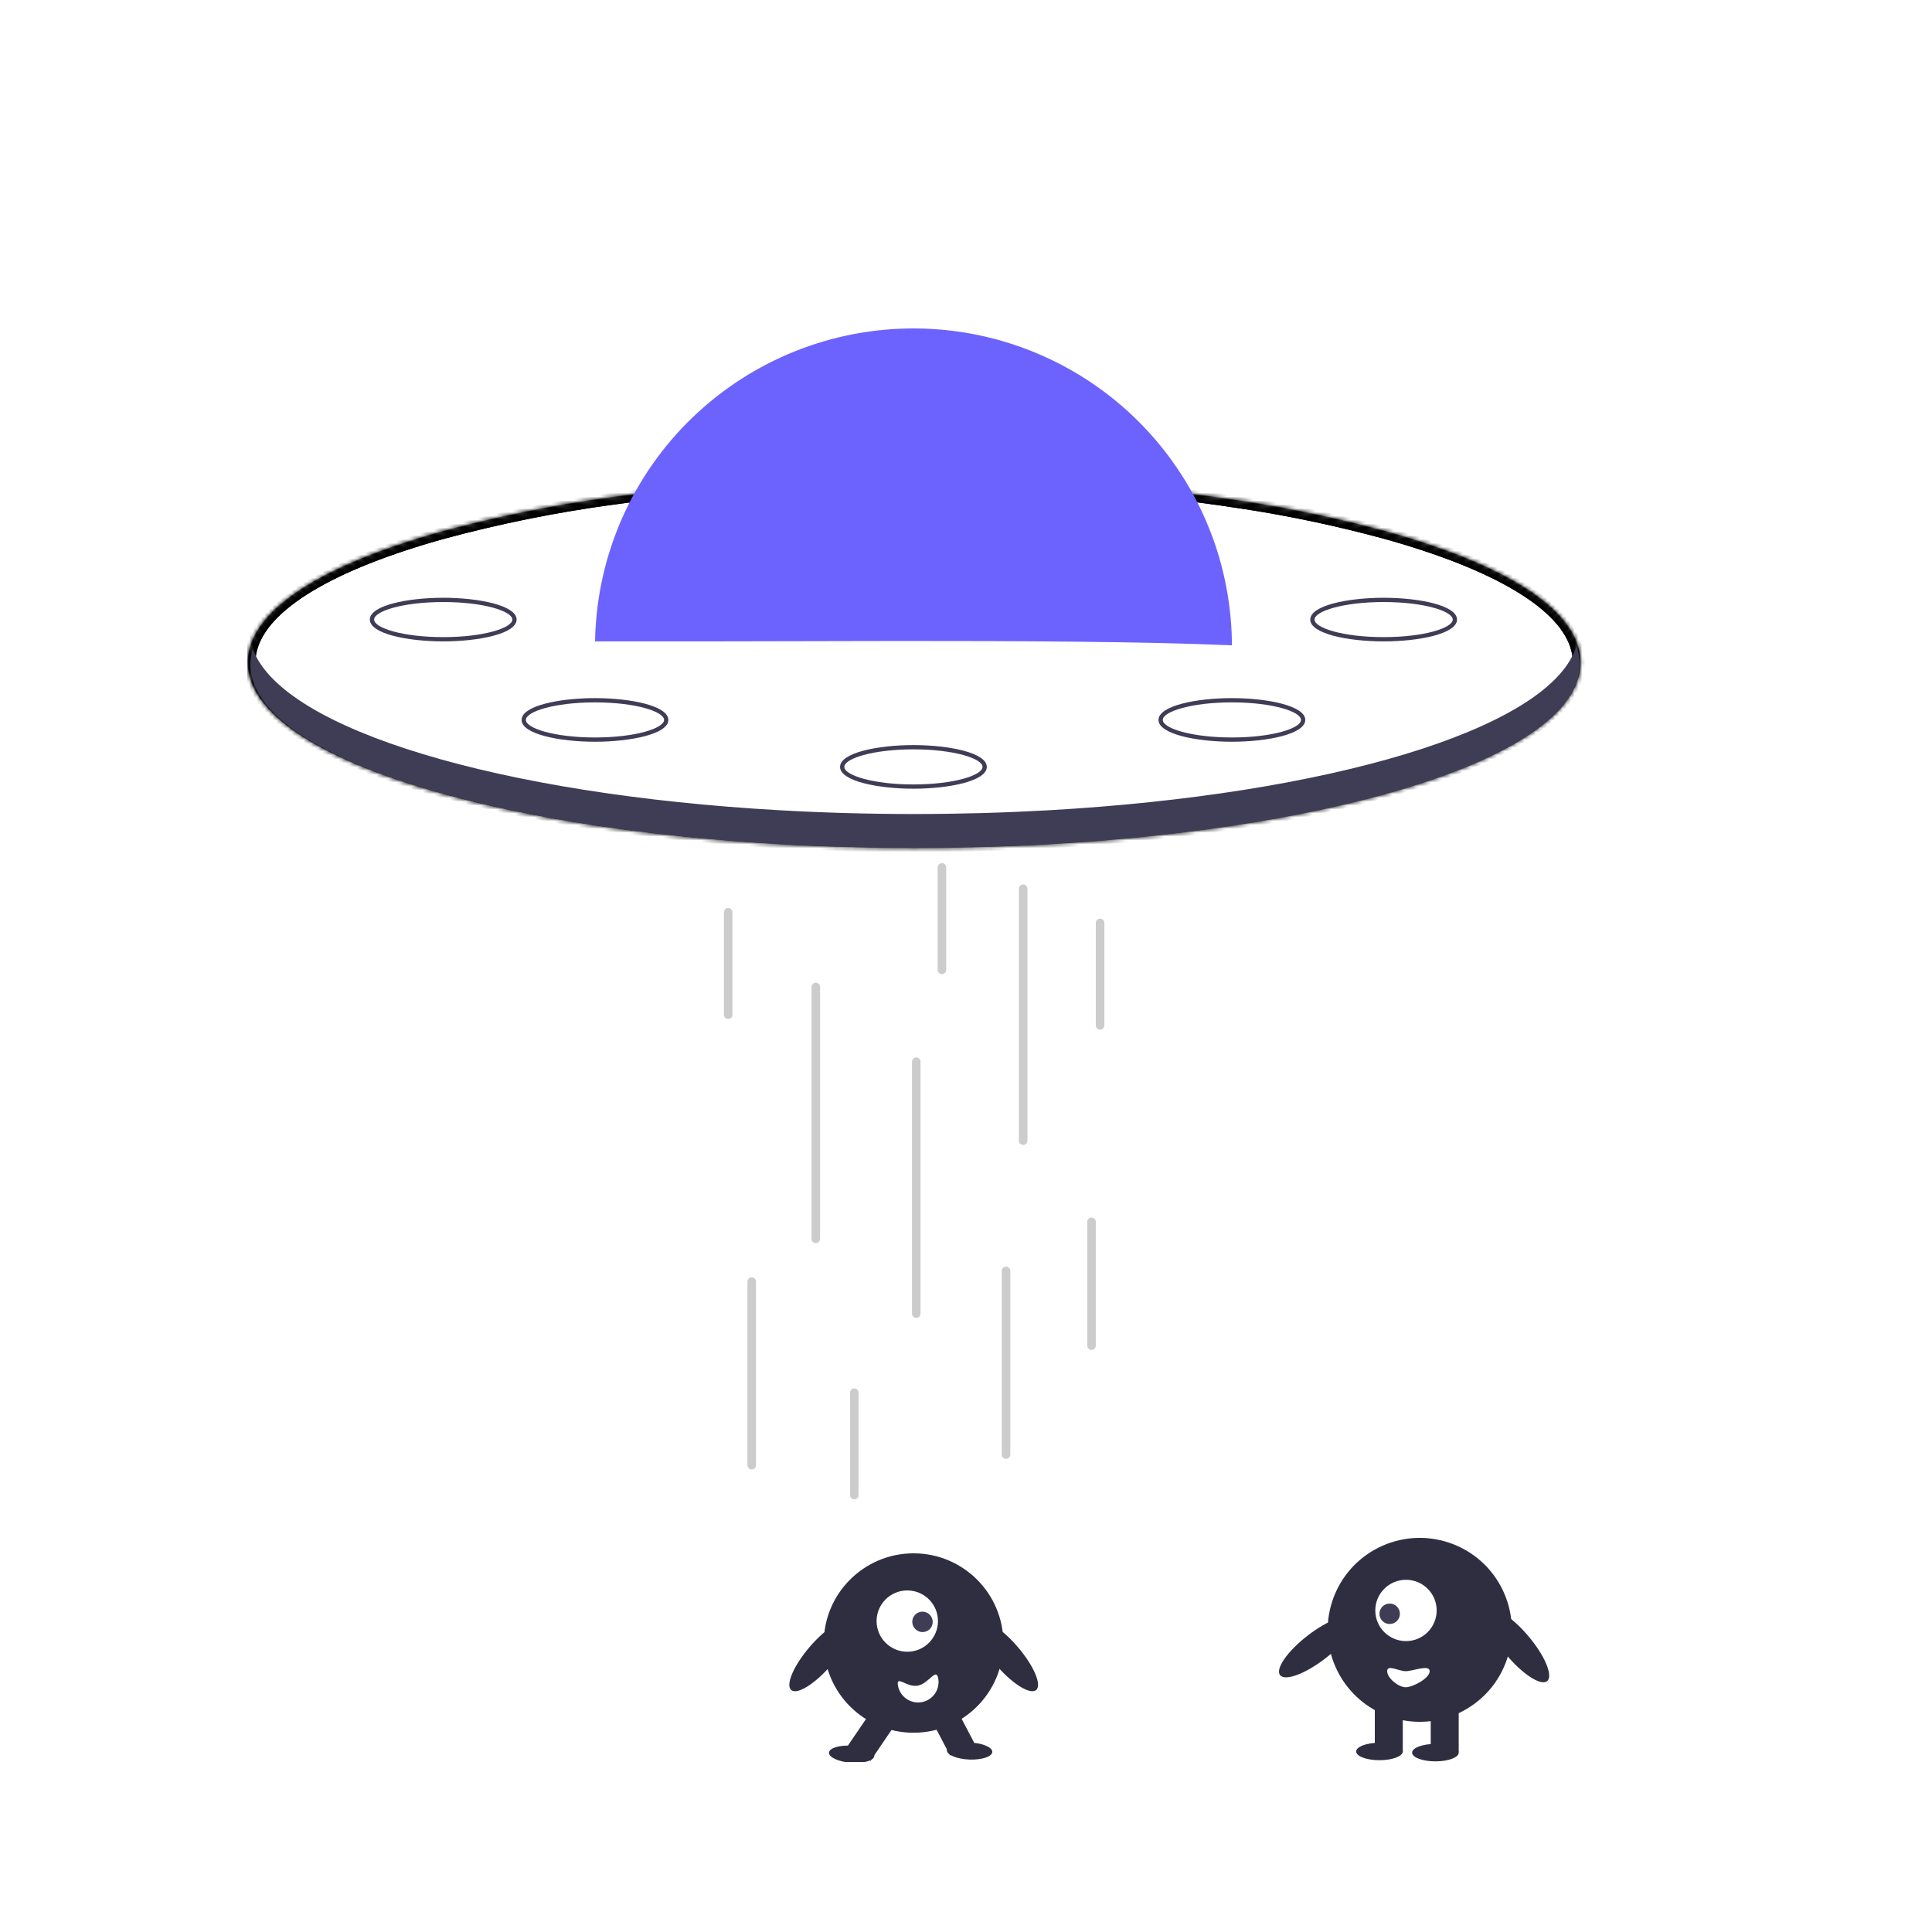 <svg width="500" height="500" viewBox="0 0 500 500" fill="none" xmlns="http://www.w3.org/2000/svg">
<g id="Frame 1">
<rect width="500" height="500" fill="white"/>
<g id="undraw_Taken_re_yn20 1" clip-path="url(#clip0)">
<g id="c-1">
<path id="head" d="M236.43 448.428C249.264 448.428 259.668 438.035 259.668 425.214C259.668 412.393 249.264 402 236.43 402C223.596 402 213.191 412.393 213.191 425.214C213.191 438.035 223.596 448.428 236.43 448.428Z" fill="#2F2E41"/>
<g id="leg-l">
<path id="Vector" d="M226.561 441.291L219.448 451.747L225.284 455.71L232.397 445.254L226.561 441.291Z" fill="#2F2E41"/>
<path id="Vector_2" d="M226.273 454.424C226.363 453.21 223.81 452.034 220.57 451.797C217.331 451.561 214.632 452.353 214.542 453.568C214.452 454.782 217.006 455.958 220.245 456.194C223.485 456.431 226.184 455.638 226.273 454.424Z" fill="#2F2E41"/>
</g>
<g id="leg-r">
<path id="Vector_3" d="M246.249 439.845L240.002 443.121L245.884 454.315L252.132 451.04L246.249 439.845Z" fill="#2F2E41"/>
<path id="Vector_4" d="M250.836 455.368C254.082 455.5 256.752 454.621 256.8 453.404C256.848 452.188 254.257 451.094 251.011 450.962C247.766 450.83 245.096 451.709 245.047 452.926C244.999 454.142 247.591 455.236 250.836 455.368Z" fill="#2F2E41"/>
</g>
<path id="eye-o" d="M234.803 427.47C239.189 427.47 242.745 423.917 242.745 419.536C242.745 415.154 239.189 411.602 234.803 411.602C230.416 411.602 226.861 415.154 226.861 419.536C226.861 423.917 230.416 427.47 234.803 427.47Z" fill="white"/>
<path id="eye-i" d="M240.619 421.613C241.649 420.585 241.643 418.911 240.606 417.875C239.569 416.84 237.894 416.834 236.864 417.862C235.835 418.891 235.841 420.564 236.877 421.6C237.914 422.636 239.589 422.642 240.619 421.613Z" fill="#3F3D56"/>
<path id="arm-r" d="M268.157 437.37C269.686 436.059 267.536 431.053 263.356 426.189C259.176 421.325 254.549 418.445 253.02 419.756C251.492 421.067 253.641 426.072 257.821 430.936C262.001 435.8 266.628 438.68 268.157 437.37Z" fill="#2F2E41"/>
<path id="arm-l" d="M215.104 430.936C219.284 426.072 221.433 421.067 219.905 419.756C218.376 418.445 213.748 421.325 209.568 426.189C205.389 431.053 203.239 436.059 204.768 437.37C206.296 438.68 210.924 435.8 215.104 430.936Z" fill="#2F2E41"/>
<path id="mouth" d="M242.812 434.362C243.064 435.742 242.756 437.166 241.957 438.319C241.158 439.473 239.933 440.262 238.551 440.513C237.17 440.765 235.745 440.457 234.59 439.659C233.435 438.861 232.645 437.637 232.394 436.257L232.392 436.247C231.871 433.372 234.623 436.767 237.5 436.247C240.377 435.726 242.291 431.488 242.812 434.362Z" fill="white"/>
</g>
<g id="spaceship">
<g id="Vector_5">
<mask id="path-11-inside-1" fill="white">
<path d="M358.367 137.305C346.497 134.091 334.456 131.538 322.302 129.658C302.382 126.574 282.299 124.646 262.155 123.884C253.764 123.541 245.218 123.365 236.578 123.365C229.73 123.365 222.937 123.475 216.239 123.696C196.59 124.276 176.987 125.931 157.518 128.652C143.107 130.635 128.835 133.525 114.789 137.305C82.038 146.351 64 158.474 64 171.436C64 184.399 82.038 196.522 114.789 205.567C137.821 211.933 166.219 216.27 197.162 218.26C209.933 219.088 223.137 219.508 236.578 219.508C250.063 219.508 263.311 219.083 276.121 218.254C304.281 216.436 330.334 212.673 352.138 207.203C352.255 207.17 352.365 207.142 352.482 207.115C353.953 206.75 355.402 206.369 356.835 205.987C357.349 205.844 357.858 205.706 358.367 205.567C358.396 205.556 358.425 205.547 358.455 205.54C358.942 205.407 359.423 205.269 359.905 205.136C360.867 204.86 361.818 204.589 362.753 204.308C362.797 204.297 362.836 204.286 362.875 204.274C363.688 204.031 364.485 203.788 365.275 203.545C365.923 203.341 366.564 203.142 367.2 202.937C367.665 202.788 368.124 202.639 368.578 202.49C368.91 202.379 369.236 202.274 369.557 202.164C369.994 202.02 370.431 201.871 370.862 201.722C371.045 201.661 371.227 201.6 371.404 201.534C371.819 201.396 372.223 201.252 372.627 201.108C373.064 200.954 373.501 200.793 373.932 200.639C374.292 200.512 374.651 200.379 375.005 200.246C375.304 200.13 375.597 200.02 375.896 199.909C376.709 199.605 377.505 199.29 378.291 198.981C378.684 198.821 379.076 198.666 379.463 198.506C379.845 198.351 380.232 198.191 380.608 198.031C381.228 197.771 381.836 197.511 382.434 197.252C382.721 197.119 383.015 196.992 383.297 196.87C383.512 196.771 383.722 196.677 383.938 196.577C384.093 196.511 384.248 196.439 384.397 196.368C384.956 196.113 385.509 195.854 386.051 195.594C388.131 194.599 390.073 193.583 391.876 192.544C403.187 186.074 409.156 178.896 409.156 171.436C409.156 158.474 391.118 146.351 358.367 137.305ZM358.068 204.507C335.008 210.877 306.533 215.215 275.507 217.188C262.89 217.989 249.848 218.403 236.578 218.403C223.352 218.403 210.354 217.994 197.775 217.193C166.7 215.226 138.181 210.889 115.087 204.507C82.856 195.599 65.106 183.858 65.106 171.436C65.108 170.339 65.246 169.246 65.516 168.182C68.337 156.976 85.688 146.489 115.087 138.366C129.028 134.615 143.19 131.742 157.491 129.763C177.076 127.026 196.797 125.366 216.565 124.79C223.159 124.575 229.83 124.468 236.578 124.47C245.102 124.47 253.531 124.641 261.817 124.972C282.079 125.728 302.278 127.665 322.314 130.774C334.363 132.646 346.299 135.18 358.068 138.366C387.462 146.489 404.808 156.971 407.634 168.171C407.909 169.238 408.048 170.335 408.049 171.436C408.049 183.858 390.299 195.599 358.068 204.507Z"/>
<path d="M358.068 204.507C335.008 210.877 306.533 215.215 275.507 217.188C262.89 217.989 249.848 218.403 236.578 218.403C223.352 218.403 210.354 217.994 197.775 217.193C166.7 215.226 138.181 210.889 115.087 204.507C82.856 195.599 65.106 183.858 65.106 171.436C65.108 170.339 65.246 169.246 65.516 168.182C68.337 156.976 85.688 146.489 115.087 138.366C129.028 134.615 143.19 131.742 157.491 129.763C177.076 127.026 196.797 125.366 216.565 124.79C223.159 124.575 229.83 124.468 236.578 124.47C245.102 124.47 253.531 124.641 261.817 124.972C282.079 125.728 302.278 127.665 322.314 130.774C334.363 132.646 346.299 135.18 358.068 138.366C387.462 146.489 404.808 156.971 407.634 168.171C407.909 169.238 408.048 170.335 408.049 171.436C408.049 183.858 390.299 195.599 358.068 204.507Z"/>
</mask>
<path d="M358.367 137.305C346.497 134.091 334.456 131.538 322.302 129.658C302.382 126.574 282.299 124.646 262.155 123.884C253.764 123.541 245.218 123.365 236.578 123.365C229.73 123.365 222.937 123.475 216.239 123.696C196.59 124.276 176.987 125.931 157.518 128.652C143.107 130.635 128.835 133.525 114.789 137.305C82.038 146.351 64 158.474 64 171.436C64 184.399 82.038 196.522 114.789 205.567C137.821 211.933 166.219 216.27 197.162 218.26C209.933 219.088 223.137 219.508 236.578 219.508C250.063 219.508 263.311 219.083 276.121 218.254C304.281 216.436 330.334 212.673 352.138 207.203C352.255 207.17 352.365 207.142 352.482 207.115C353.953 206.75 355.402 206.369 356.835 205.987C357.349 205.844 357.858 205.706 358.367 205.567C358.396 205.556 358.425 205.547 358.455 205.54C358.942 205.407 359.423 205.269 359.905 205.136C360.867 204.86 361.818 204.589 362.753 204.308C362.797 204.297 362.836 204.286 362.875 204.274C363.688 204.031 364.485 203.788 365.275 203.545C365.923 203.341 366.564 203.142 367.2 202.937C367.665 202.788 368.124 202.639 368.578 202.49C368.91 202.379 369.236 202.274 369.557 202.164C369.994 202.02 370.431 201.871 370.862 201.722C371.045 201.661 371.227 201.6 371.404 201.534C371.819 201.396 372.223 201.252 372.627 201.108C373.064 200.954 373.501 200.793 373.932 200.639C374.292 200.512 374.651 200.379 375.005 200.246C375.304 200.13 375.597 200.02 375.896 199.909C376.709 199.605 377.505 199.29 378.291 198.981C378.684 198.821 379.076 198.666 379.463 198.506C379.845 198.351 380.232 198.191 380.608 198.031C381.228 197.771 381.836 197.511 382.434 197.252C382.721 197.119 383.015 196.992 383.297 196.87C383.512 196.771 383.722 196.677 383.938 196.577C384.093 196.511 384.248 196.439 384.397 196.368C384.956 196.113 385.509 195.854 386.051 195.594C388.131 194.599 390.073 193.583 391.876 192.544C403.187 186.074 409.156 178.896 409.156 171.436C409.156 158.474 391.118 146.351 358.367 137.305ZM358.068 204.507C335.008 210.877 306.533 215.215 275.507 217.188C262.89 217.989 249.848 218.403 236.578 218.403C223.352 218.403 210.354 217.994 197.775 217.193C166.7 215.226 138.181 210.889 115.087 204.507C82.856 195.599 65.106 183.858 65.106 171.436C65.108 170.339 65.246 169.246 65.516 168.182C68.337 156.976 85.688 146.489 115.087 138.366C129.028 134.615 143.19 131.742 157.491 129.763C177.076 127.026 196.797 125.366 216.565 124.79C223.159 124.575 229.83 124.468 236.578 124.47C245.102 124.47 253.531 124.641 261.817 124.972C282.079 125.728 302.278 127.665 322.314 130.774C334.363 132.646 346.299 135.18 358.068 138.366C387.462 146.489 404.808 156.971 407.634 168.171C407.909 169.238 408.048 170.335 408.049 171.436C408.049 183.858 390.299 195.599 358.068 204.507Z" fill="white"/>
<path d="M358.068 204.507C335.008 210.877 306.533 215.215 275.507 217.188C262.89 217.989 249.848 218.403 236.578 218.403C223.352 218.403 210.354 217.994 197.775 217.193C166.7 215.226 138.181 210.889 115.087 204.507C82.856 195.599 65.106 183.858 65.106 171.436C65.108 170.339 65.246 169.246 65.516 168.182C68.337 156.976 85.688 146.489 115.087 138.366C129.028 134.615 143.19 131.742 157.491 129.763C177.076 127.026 196.797 125.366 216.565 124.79C223.159 124.575 229.83 124.468 236.578 124.47C245.102 124.47 253.531 124.641 261.817 124.972C282.079 125.728 302.278 127.665 322.314 130.774C334.363 132.646 346.299 135.18 358.068 138.366C387.462 146.489 404.808 156.971 407.634 168.171C407.909 169.238 408.048 170.335 408.049 171.436C408.049 183.858 390.299 195.599 358.068 204.507Z" fill="white"/>
<path d="M358.367 137.305C346.497 134.091 334.456 131.538 322.302 129.658C302.382 126.574 282.299 124.646 262.155 123.884C253.764 123.541 245.218 123.365 236.578 123.365C229.73 123.365 222.937 123.475 216.239 123.696C196.59 124.276 176.987 125.931 157.518 128.652C143.107 130.635 128.835 133.525 114.789 137.305C82.038 146.351 64 158.474 64 171.436C64 184.399 82.038 196.522 114.789 205.567C137.821 211.933 166.219 216.27 197.162 218.26C209.933 219.088 223.137 219.508 236.578 219.508C250.063 219.508 263.311 219.083 276.121 218.254C304.281 216.436 330.334 212.673 352.138 207.203C352.255 207.17 352.365 207.142 352.482 207.115C353.953 206.75 355.402 206.369 356.835 205.987C357.349 205.844 357.858 205.706 358.367 205.567C358.396 205.556 358.425 205.547 358.455 205.54C358.942 205.407 359.423 205.269 359.905 205.136C360.867 204.86 361.818 204.589 362.753 204.308C362.797 204.297 362.836 204.286 362.875 204.274C363.688 204.031 364.485 203.788 365.275 203.545C365.923 203.341 366.564 203.142 367.2 202.937C367.665 202.788 368.124 202.639 368.578 202.49C368.91 202.379 369.236 202.274 369.557 202.164C369.994 202.02 370.431 201.871 370.862 201.722C371.045 201.661 371.227 201.6 371.404 201.534C371.819 201.396 372.223 201.252 372.627 201.108C373.064 200.954 373.501 200.793 373.932 200.639C374.292 200.512 374.651 200.379 375.005 200.246C375.304 200.13 375.597 200.02 375.896 199.909C376.709 199.605 377.505 199.29 378.291 198.981C378.684 198.821 379.076 198.666 379.463 198.506C379.845 198.351 380.232 198.191 380.608 198.031C381.228 197.771 381.836 197.511 382.434 197.252C382.721 197.119 383.015 196.992 383.297 196.87C383.512 196.771 383.722 196.677 383.938 196.577C384.093 196.511 384.248 196.439 384.397 196.368C384.956 196.113 385.509 195.854 386.051 195.594C388.131 194.599 390.073 193.583 391.876 192.544C403.187 186.074 409.156 178.896 409.156 171.436C409.156 158.474 391.118 146.351 358.367 137.305ZM358.068 204.507C335.008 210.877 306.533 215.215 275.507 217.188C262.89 217.989 249.848 218.403 236.578 218.403C223.352 218.403 210.354 217.994 197.775 217.193C166.7 215.226 138.181 210.889 115.087 204.507C82.856 195.599 65.106 183.858 65.106 171.436C65.108 170.339 65.246 169.246 65.516 168.182C68.337 156.976 85.688 146.489 115.087 138.366C129.028 134.615 143.19 131.742 157.491 129.763C177.076 127.026 196.797 125.366 216.565 124.79C223.159 124.575 229.83 124.468 236.578 124.47C245.102 124.47 253.531 124.641 261.817 124.972C282.079 125.728 302.278 127.665 322.314 130.774C334.363 132.646 346.299 135.18 358.068 138.366C387.462 146.489 404.808 156.971 407.634 168.171C407.909 169.238 408.048 170.335 408.049 171.436C408.049 183.858 390.299 195.599 358.068 204.507Z" stroke="black" stroke-width="2" mask="url(#path-11-inside-1)"/>
<path d="M358.068 204.507C335.008 210.877 306.533 215.215 275.507 217.188C262.89 217.989 249.848 218.403 236.578 218.403C223.352 218.403 210.354 217.994 197.775 217.193C166.7 215.226 138.181 210.889 115.087 204.507C82.856 195.599 65.106 183.858 65.106 171.436C65.108 170.339 65.246 169.246 65.516 168.182C68.337 156.976 85.688 146.489 115.087 138.366C129.028 134.615 143.19 131.742 157.491 129.763C177.076 127.026 196.797 125.366 216.565 124.79C223.159 124.575 229.83 124.468 236.578 124.47C245.102 124.47 253.531 124.641 261.817 124.972C282.079 125.728 302.278 127.665 322.314 130.774C334.363 132.646 346.299 135.18 358.068 138.366C387.462 146.489 404.808 156.971 407.634 168.171C407.909 169.238 408.048 170.335 408.049 171.436C408.049 183.858 390.299 195.599 358.068 204.507Z" stroke="black" stroke-width="2" mask="url(#path-11-inside-1)"/>
</g>
<path id="Vector_6" d="M408.84 171.939C408.84 179.321 402.75 186.306 391.875 192.544C390.067 193.583 388.12 194.599 386.051 195.594C385.509 195.854 384.956 196.113 384.397 196.368C384.248 196.439 384.093 196.511 383.938 196.578C383.722 196.677 383.512 196.771 383.297 196.87C383.015 196.992 382.721 197.119 382.434 197.252C381.836 197.511 381.228 197.771 380.608 198.031C380.232 198.191 379.845 198.351 379.463 198.506C379.076 198.666 378.683 198.821 378.291 198.981C377.505 199.291 376.709 199.605 375.896 199.909C375.597 200.02 375.304 200.13 375.005 200.246C374.651 200.379 374.292 200.512 373.932 200.639C373.501 200.793 373.064 200.954 372.627 201.108C372.223 201.252 371.819 201.396 371.404 201.534C371.227 201.6 371.045 201.661 370.862 201.722C370.431 201.871 369.994 202.02 369.557 202.164C369.236 202.274 368.91 202.379 368.578 202.49C368.124 202.639 367.665 202.788 367.2 202.937C366.564 203.142 365.923 203.341 365.275 203.545C364.485 203.788 363.688 204.031 362.875 204.275C362.836 204.286 362.797 204.297 362.753 204.308C361.818 204.589 360.867 204.86 359.904 205.136C359.423 205.269 358.942 205.407 358.455 205.54C358.425 205.547 358.395 205.556 358.367 205.567C357.858 205.706 357.349 205.844 356.835 205.987C355.408 206.363 353.953 206.744 352.481 207.115C352.365 207.142 352.255 207.17 352.138 207.203C330.926 212.496 304.901 216.353 276.099 218.215C263.482 219.028 250.329 219.459 236.816 219.459C223.181 219.459 209.917 219.022 197.2 218.193C121.288 213.248 64.791 194.417 64.791 171.939C64.797 170.572 65.006 169.212 65.41 167.906C65.444 168 65.477 168.088 65.516 168.182C73.409 188.892 129.425 205.628 202.107 209.712C213.241 210.341 224.774 210.668 236.578 210.668C248.432 210.668 260.008 210.336 271.187 209.706C343.808 205.606 399.769 188.864 407.634 168.171C407.767 167.839 407.883 167.508 407.983 167.176C408.544 168.702 408.834 170.314 408.84 171.939V171.939Z" fill="#3F3D56"/>
<g id="circles">
<path id="Vector_7" d="M114.706 165.992C105.5 165.992 95.716 164.013 95.716 160.346C95.716 156.679 105.5 154.701 114.706 154.701C123.911 154.701 133.695 156.679 133.695 160.346C133.695 164.013 123.911 165.992 114.706 165.992ZM114.706 155.806C104.167 155.806 96.822 158.199 96.822 160.346C96.822 162.494 104.167 164.887 114.706 164.887C125.244 164.887 132.589 162.494 132.589 160.346C132.589 158.199 125.244 155.806 114.706 155.806V155.806Z" fill="#3F3D56"/>
<path id="Vector_8" d="M153.978 191.962C144.772 191.962 134.989 189.983 134.989 186.316C134.989 182.649 144.772 180.671 153.978 180.671C163.184 180.671 172.967 182.649 172.967 186.316C172.967 189.983 163.184 191.962 153.978 191.962ZM153.978 181.776C143.439 181.776 136.095 184.169 136.095 186.316C136.095 188.464 143.439 190.856 153.978 190.856C164.517 190.856 171.861 188.464 171.861 186.316C171.861 184.169 164.517 181.776 153.978 181.776V181.776Z" fill="#3F3D56"/>
<path id="Vector_9" d="M358.084 165.992C348.879 165.992 339.095 164.013 339.095 160.346C339.095 156.679 348.879 154.701 358.084 154.701C367.29 154.701 377.074 156.679 377.074 160.346C377.074 164.013 367.29 165.992 358.084 165.992ZM358.084 155.806C347.546 155.806 340.201 158.199 340.201 160.346C340.201 162.494 347.546 164.887 358.084 164.887C368.623 164.887 375.968 162.494 375.968 160.346C375.968 158.199 368.623 155.806 358.084 155.806V155.806Z" fill="#3F3D56"/>
<path id="Vector_10" d="M318.812 191.962C309.606 191.962 299.822 189.983 299.822 186.316C299.822 182.649 309.606 180.671 318.812 180.671C328.017 180.671 337.801 182.649 337.801 186.316C337.801 189.983 328.017 191.962 318.812 191.962ZM318.812 181.776C308.273 181.776 300.929 184.169 300.929 186.316C300.929 188.464 308.273 190.856 318.812 190.856C329.35 190.856 336.695 188.464 336.695 186.316C336.695 184.169 329.35 181.776 318.812 181.776V181.776Z" fill="#3F3D56"/>
<path id="Vector_11" d="M236.395 204.118C227.189 204.118 217.406 202.139 217.406 198.472C217.406 194.805 227.189 192.827 236.395 192.827C245.601 192.827 255.384 194.805 255.384 198.472C255.384 202.139 245.601 204.118 236.395 204.118ZM236.395 193.932C225.856 193.932 218.512 196.325 218.512 198.472C218.512 200.62 225.856 203.013 236.395 203.013C246.934 203.013 254.278 200.62 254.278 198.472C254.278 196.325 246.934 193.932 236.395 193.932V193.932Z" fill="#3F3D56"/>
</g>
<path id="Vector_12" d="M318.823 167.004C294.352 165.993 263.583 165.888 233 165.888C196 165.993 177 165.993 154 165.993C154.006 165.623 154.011 165.252 154.028 164.882C154.667 143.393 163.696 123.007 179.184 108.08C194.672 93.153 215.391 84.87 236.911 85.001C258.432 85.133 279.048 93.668 294.352 108.783C309.656 123.898 318.435 144.393 318.812 165.888C318.817 166.264 318.788 164.882 318.823 167.004Z" fill="#6C63FF"/>
</g>
<g id="rays">
<path id="Vector_13" d="M211.134 321.73C210.84 321.73 210.559 321.614 210.351 321.406C210.144 321.199 210.027 320.918 210.027 320.625V255.424C210.027 255.131 210.144 254.85 210.351 254.643C210.559 254.435 210.84 254.319 211.134 254.319C211.427 254.319 211.708 254.435 211.916 254.643C212.123 254.85 212.24 255.131 212.24 255.424V320.625C212.24 320.918 212.123 321.199 211.916 321.406C211.708 321.614 211.427 321.73 211.134 321.73Z" fill="#CCCCCC"/>
<path id="Vector_14" d="M194.54 380.301C194.246 380.301 193.965 380.184 193.757 379.977C193.55 379.77 193.433 379.489 193.433 379.196V331.676C193.433 331.383 193.55 331.102 193.757 330.895C193.965 330.687 194.246 330.571 194.54 330.571C194.833 330.571 195.114 330.687 195.322 330.895C195.529 331.102 195.646 331.383 195.646 331.676V379.196C195.646 379.489 195.529 379.77 195.322 379.977C195.114 380.184 194.833 380.301 194.54 380.301V380.301Z" fill="#CCCCCC"/>
<path id="Vector_15" d="M237.131 341.07C236.838 341.07 236.556 340.953 236.349 340.746C236.141 340.539 236.025 340.258 236.025 339.964V274.763C236.025 274.47 236.141 274.189 236.349 273.982C236.556 273.775 236.838 273.658 237.131 273.658C237.424 273.658 237.706 273.775 237.913 273.982C238.121 274.189 238.237 274.47 238.237 274.763V339.964C238.237 340.258 238.121 340.539 237.913 340.746C237.706 340.953 237.424 341.07 237.131 341.07Z" fill="#CCCCCC"/>
<path id="Vector_16" d="M221.09 388.036C220.797 388.036 220.515 387.92 220.308 387.713C220.1 387.505 219.984 387.224 219.984 386.931V360.409C219.984 360.116 220.1 359.834 220.308 359.627C220.515 359.42 220.797 359.304 221.09 359.304C221.384 359.304 221.665 359.42 221.872 359.627C222.08 359.834 222.196 360.116 222.196 360.409V386.931C222.196 387.224 222.08 387.505 221.872 387.713C221.665 387.92 221.384 388.036 221.09 388.036V388.036Z" fill="#CCCCCC"/>
<path id="Vector_17" d="M243.769 252.109C243.475 252.109 243.194 251.992 242.986 251.785C242.779 251.578 242.662 251.297 242.662 251.004V224.481C242.662 224.188 242.779 223.907 242.986 223.7C243.194 223.493 243.475 223.376 243.769 223.376C244.062 223.376 244.343 223.493 244.551 223.7C244.758 223.907 244.875 224.188 244.875 224.481V251.004C244.875 251.297 244.758 251.578 244.551 251.785C244.343 251.992 244.062 252.109 243.769 252.109V252.109Z" fill="#CCCCCC"/>
<path id="Vector_18" d="M188.455 263.712C188.162 263.712 187.88 263.596 187.673 263.389C187.465 263.181 187.349 262.9 187.349 262.607V236.085C187.349 235.792 187.465 235.511 187.673 235.303C187.88 235.096 188.162 234.98 188.455 234.98C188.749 234.98 189.03 235.096 189.237 235.303C189.445 235.511 189.561 235.792 189.561 236.085V262.607C189.561 262.9 189.445 263.181 189.237 263.389C189.03 263.596 188.749 263.712 188.455 263.712V263.712Z" fill="#CCCCCC"/>
<path id="Vector_19" d="M284.701 266.475C284.407 266.475 284.126 266.359 283.918 266.151C283.711 265.944 283.594 265.663 283.594 265.37V238.848C283.594 238.555 283.711 238.273 283.918 238.066C284.126 237.859 284.407 237.743 284.701 237.743C284.994 237.743 285.275 237.859 285.483 238.066C285.69 238.273 285.807 238.555 285.807 238.848V265.37C285.807 265.663 285.69 265.944 285.483 266.151C285.275 266.359 284.994 266.475 284.701 266.475Z" fill="#CCCCCC"/>
<path id="Vector_20" d="M282.488 349.358C282.194 349.358 281.913 349.241 281.706 349.034C281.498 348.827 281.382 348.546 281.382 348.253V316.205C281.382 315.912 281.498 315.631 281.706 315.423C281.913 315.216 282.194 315.1 282.488 315.1C282.781 315.1 283.063 315.216 283.27 315.423C283.478 315.631 283.594 315.912 283.594 316.205V348.253C283.594 348.546 283.478 348.827 283.27 349.034C283.063 349.241 282.781 349.358 282.488 349.358Z" fill="#CCCCCC"/>
<path id="Vector_21" d="M260.363 377.538C260.069 377.538 259.788 377.421 259.58 377.214C259.373 377.007 259.256 376.726 259.256 376.433V328.913C259.256 328.62 259.373 328.339 259.58 328.132C259.788 327.925 260.069 327.808 260.363 327.808C260.656 327.808 260.937 327.925 261.145 328.132C261.352 328.339 261.469 328.62 261.469 328.913V376.433C261.469 376.726 261.352 377.007 261.145 377.214C260.937 377.421 260.656 377.538 260.363 377.538Z" fill="#CCCCCC"/>
<path id="Vector_22" d="M264.788 296.313C264.494 296.313 264.213 296.196 264.005 295.989C263.798 295.782 263.681 295.501 263.681 295.208V230.007C263.681 229.714 263.798 229.433 264.005 229.225C264.213 229.018 264.494 228.902 264.788 228.902C265.081 228.902 265.362 229.018 265.57 229.225C265.777 229.433 265.894 229.714 265.894 230.007V295.208C265.894 295.501 265.777 295.782 265.57 295.989C265.362 296.196 265.081 296.313 264.788 296.313Z" fill="#CCCCCC"/>
</g>
<g id="c-2">
<path id="arm-r_2" d="M400.412 435.057C401.995 433.732 399.856 428.574 395.633 423.536C391.41 418.497 386.703 415.486 385.119 416.811C383.536 418.135 385.676 423.293 389.899 428.332C394.122 433.37 398.829 436.381 400.412 435.057Z" fill="#2F2E41"/>
<path id="head_2" d="M390.028 429.327C394.188 416.859 387.443 403.382 374.961 399.226C362.48 395.07 348.989 401.808 344.829 414.276C340.668 426.745 347.414 440.221 359.895 444.377C372.376 448.533 385.867 441.795 390.028 429.327Z" fill="#2F2E41"/>
<g id="leg-r_2">
<path id="Vector_23" d="M377.511 440.478H370.274V453.431H377.511V440.478Z" fill="#2F2E41"/>
<path id="Vector_24" d="M371.48 455.84C374.811 455.84 377.511 454.829 377.511 453.581C377.511 452.333 374.811 451.322 371.48 451.322C368.149 451.322 365.449 452.333 365.449 453.581C365.449 454.829 368.149 455.84 371.48 455.84Z" fill="#2F2E41"/>
</g>
<g id="leg-l_2">
<path id="Vector_25" d="M363.037 440.478H355.8V453.431H363.037V440.478Z" fill="#2F2E41"/>
<path id="Vector_26" d="M357.006 455.539C360.337 455.539 363.037 454.528 363.037 453.28C363.037 452.032 360.337 451.021 357.006 451.021C353.675 451.021 350.975 452.032 350.975 453.28C350.975 454.528 353.675 455.539 357.006 455.539Z" fill="#2F2E41"/>
</g>
<path id="arm-l_2" d="M350.135 418.959C348.875 417.325 343.634 419.258 338.427 423.277C333.221 427.295 330.021 431.878 331.28 433.512C332.54 435.147 337.781 433.214 342.988 429.195C348.194 425.177 351.394 420.594 350.135 418.959Z" fill="#2F2E41"/>
<path id="eye-o_2" d="M363.867 424.714C368.253 424.714 371.809 421.162 371.809 416.78C371.809 412.399 368.253 408.847 363.867 408.847C359.48 408.847 355.925 412.399 355.925 416.78C355.925 421.162 359.48 424.714 363.867 424.714Z" fill="white"/>
<path id="eye-i_2" d="M359.647 420.289C361.11 420.289 362.295 419.105 362.295 417.645C362.295 416.184 361.11 415 359.647 415C358.185 415 357 416.184 357 417.645C357 419.105 358.185 420.289 359.647 420.289Z" fill="#3F3D56"/>
<path id="mouth_2" d="M363.798 436.661C365.631 436.661 370 434.331 370 432.5C370 430.669 365.631 432.5 363.798 432.5C361.965 432.5 359 430.669 359 432.5C359 434.331 361.965 436.661 363.798 436.661Z" fill="white"/>
</g>
</g>
</g>
<defs>
<clipPath id="clip0">
<rect width="372" height="408" fill="white" transform="translate(64 48)"/>
</clipPath>
</defs>
</svg>
